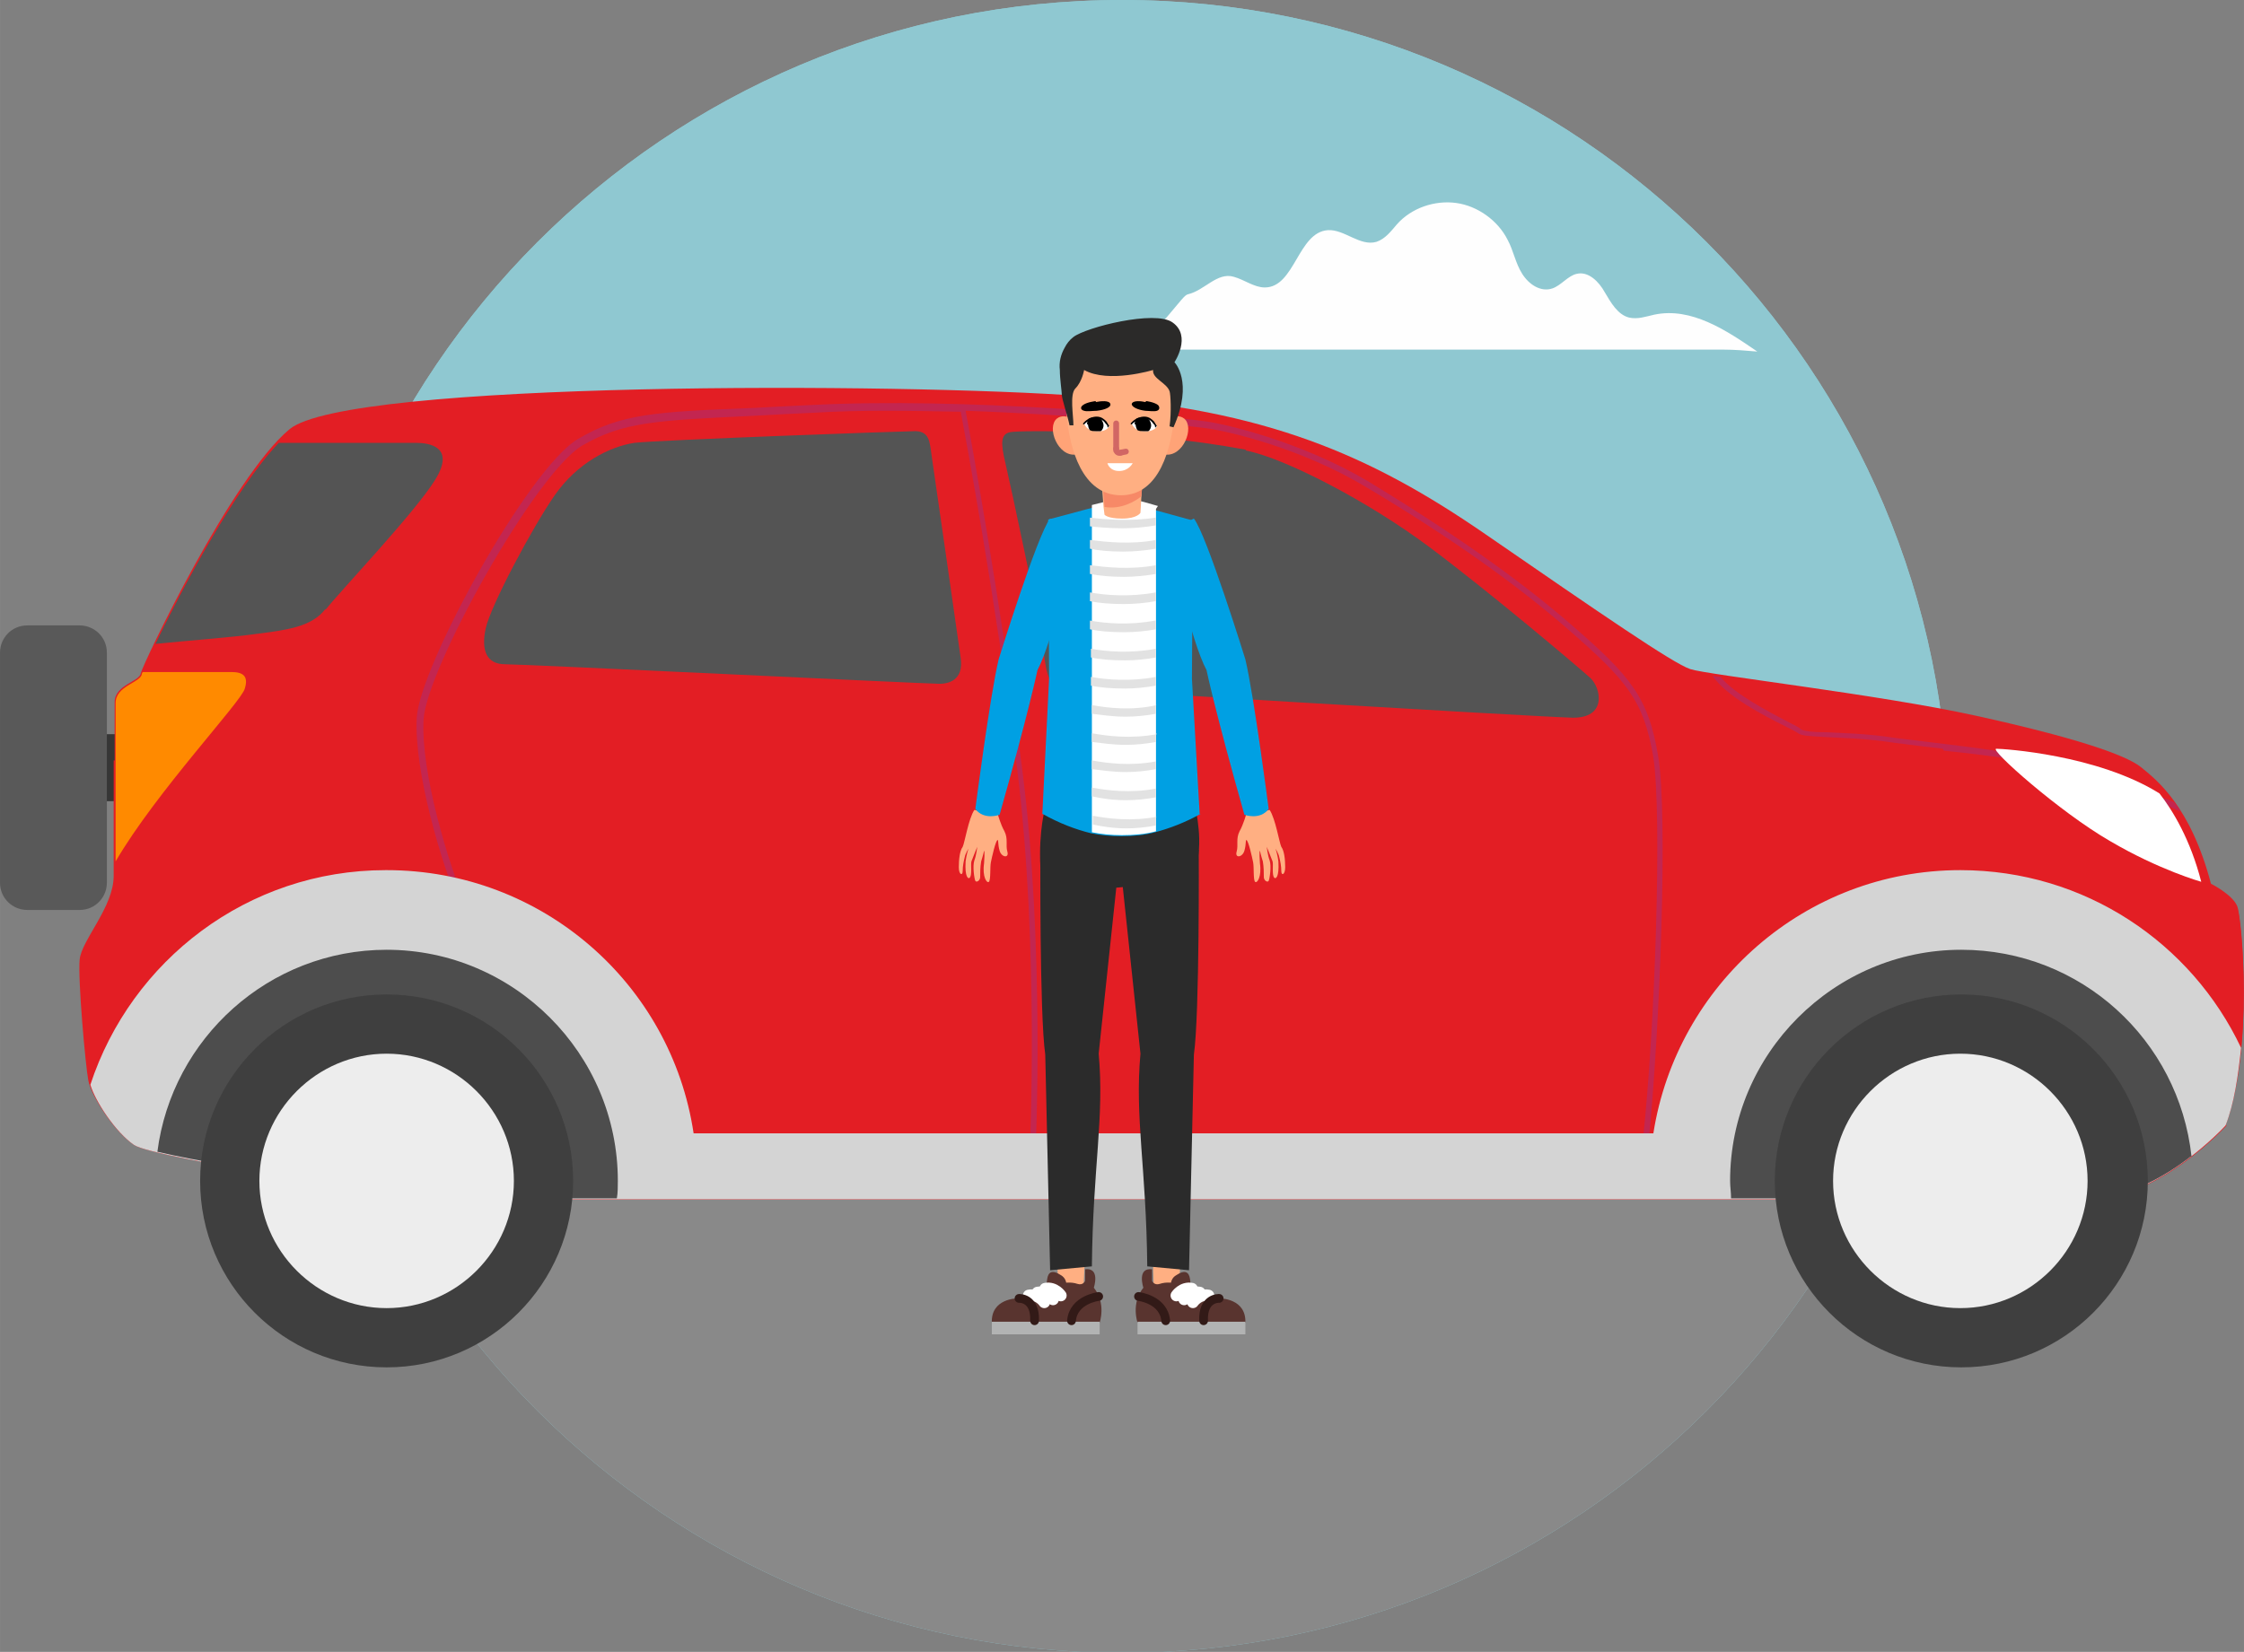 <?xml version="1.0" encoding="UTF-8"?>
<!DOCTYPE svg PUBLIC "-//W3C//DTD SVG 1.1//EN" "http://www.w3.org/Graphics/SVG/1.1/DTD/svg11.dtd">
<!-- Creator: CorelDRAW X6 -->
<svg xmlns="http://www.w3.org/2000/svg" xml:space="preserve" width="67.902mm" height="50mm" version="1.1" style="shape-rendering:geometricPrecision; text-rendering:geometricPrecision; image-rendering:optimizeQuality; fill-rule:evenodd; clip-rule:evenodd"
viewBox="0 0 2310 1701"
 xmlns:xlink="http://www.w3.org/1999/xlink">
 <rect x="0" y="0" width="2310" height="1701" fill="#808080" stroke="none"/>
 <defs>
  <style type="text/css">
   <![CDATA[
    .str4 {stroke:#D16664;stroke-width:5.964;stroke-linecap:round;stroke-linejoin:round}
    .str0 {stroke:#898989;stroke-width:6.804}
    .str1 {stroke:#8FC8D1;stroke-width:6.804}
    .str3 {stroke:#321A17;stroke-width:9.002;stroke-linecap:round;stroke-linejoin:round}
    .str2 {stroke:white;stroke-width:12.002;stroke-linecap:round;stroke-linejoin:round}
    .fil2 {fill:none}
    .fil18 {fill:none;fill-rule:nonzero}
    .fil1 {fill:#898989}
    .fil26 {fill:black}
    .fil0 {fill:#8FC8D1}
    .fil25 {fill:white}
    .fil20 {fill:#00A0E3;fill-rule:nonzero}
    .fil24 {fill:#2B2A29;fill-rule:nonzero}
    .fil17 {fill:#B2B3B3;fill-rule:nonzero}
    .fil6 {fill:#E31E24;fill-rule:nonzero}
    .fil3 {fill:#FEFEFE;fill-rule:nonzero}
    .fil19 {fill:#2B2B2B;fill-rule:nonzero}
    .fil4 {fill:#363636;fill-rule:nonzero}
    .fil10 {fill:#3F3F3F;fill-rule:nonzero}
    .fil9 {fill:#4D4D4D;fill-rule:nonzero}
    .fil14 {fill:#545454;fill-rule:nonzero}
    .fil16 {fill:#59342F;fill-rule:nonzero}
    .fil5 {fill:#595959;fill-rule:nonzero}
    .fil7 {fill:#C32650;fill-rule:nonzero}
    .fil8 {fill:#D4D4D4;fill-rule:nonzero}
    .fil21 {fill:#E2E2E2;fill-rule:nonzero}
    .fil11 {fill:#EDEDED;fill-rule:nonzero}
    .fil22 {fill:#F78967;fill-rule:nonzero}
    .fil13 {fill:#FF8A00;fill-rule:nonzero}
    .fil23 {fill:#FFA377;fill-rule:nonzero}
    .fil15 {fill:#FFAF82;fill-rule:nonzero}
    .fil12 {fill:white;fill-rule:nonzero}
   ]]>
  </style>
    <clipPath id="id0">
     <path d="M1155 0c470,0 851,381 851,851 0,470 -381,851 -851,851 -470,0 -851,-381 -851,-851 0,-470 381,-851 851,-851z"/>
    </clipPath>
 </defs>
 <g id="Layer_x0020_1">
  <g id="_2136780288">
   <path class="fil0" d="M1155 0c470,0 851,381 851,851 0,470 -381,851 -851,851 -470,0 -851,-381 -851,-851 0,-470 381,-851 851,-851z"/>
   <g style="clip-path:url(#id0)">
    <g>
     <rect class="fil1 str0" x="40" y="1163" width="2279" height="587"/>
     <rect class="fil0 str1" x="40" y="-158" width="2279" height="1321"/>
    </g>
   </g>
   <path class="fil2" d="M1155 0c470,0 851,381 851,851 0,470 -381,851 -851,851 -470,0 -851,-381 -851,-851 0,-470 381,-851 851,-851z"/>
   <path class="fil3" d="M1138 348c17,1 37,7 49,-6 24,-25 31,-38 36,-39 17,-4 30,-23 47,-18 11,3 21,11 32,11 31,0 34,-57 65,-59 17,-1 33,17 50,12 9,-3 15,-11 21,-18 15,-17 39,-25 61,-22 22,3 43,18 53,38 6,11 8,24 15,35 7,11 19,19 31,15 9,-3 16,-13 25,-15 12,-3 23,8 29,19 6,10 13,23 25,26 9,2 17,-1 26,-3 38,-8 74,16 106,38 -12,-1 -23,-2 -35,-2l-663 0c20,-12 -5,-13 28,-11z"/>
   <g>
    <polygon class="fil4" points="162,825 44,825 44,756 162,756 "/>
    <path class="fil5" d="M0 909c0,16 13,28 28,28l54 0c16,0 28,-13 28,-28l0 -237c0,-16 -13,-28 -28,-28l-54 0c-16,0 -28,13 -28,28l0 237z"/>
    <path class="fil6" d="M2292 1159c0,0 -69,76 -142,76 -73,0 -1585,0 -1651,0 -66,0 -339,-42 -360,-56 -21,-14 -44,-51 -47,-66 -3,-15 -11,-105 -9,-125 2,-20 35,-54 35,-86 0,-32 0,-161 0,-179 0,-18 26,-21 27,-30 2,-9 93,-201 153,-251 60,-50 631,-48 818,-34 187,14 294,60 413,142 119,82 193,133 211,139 18,6 194,26 294,48 100,22 154,40 170,53 16,13 51,40 72,120 0,0 22,11 27,23 5,12 17,147 -12,224z"/>
    <path class="fil6" d="M2302 933c0,1 1,1 1,2 5,12 17,147 -12,224 0,0 -69,76 -142,76 -73,0 -1585,0 -1651,0 -66,0 -339,-42 -360,-56 -21,-14 -44,-51 -47,-66 -3,-15 -11,-105 -9,-125 2,-20 35,-54 35,-86 0,-19 0,-74 0,-119l2184 149z"/>
    <g>
     <path class="fil7" d="M474 935c-20,-46 -48,-142 -45,-196 3,-53 115,-257 166,-287 44,-26 79,-28 182,-32 18,-1 37,-2 59,-3 156,-8 362,11 406,17 21,3 98,21 167,62 84,51 154,100 207,146 64,55 81,77 91,137 10,60 2,278 -10,398l-6 -1c13,-119 20,-337 11,-396 -10,-59 -27,-79 -89,-133 -53,-46 -122,-95 -206,-145 -68,-41 -143,-58 -165,-61 -30,-4 -135,-14 -248,-18 5,26 36,196 58,367 24,185 14,395 14,397l-6 0c0,-2 10,-211 -13,-396 -22,-174 -54,-346 -58,-367 -51,-1 -103,-2 -151,1 -22,1 -42,2 -59,3 -103,5 -137,6 -180,31 -49,30 -160,230 -163,282 -3,53 25,148 45,194l-5 2z"/>
     <path class="fil7" d="M2000 771c-17,-2 -34,-4 -49,-6 -32,-5 -56,-5 -71,-6 -16,-1 -25,-1 -29,-4 -1,-1 -7,-4 -13,-7 -22,-11 -61,-31 -75,-52 3,0 5,1 8,1 15,18 50,36 69,46 8,4 12,6 14,8 3,2 12,3 26,3 16,1 40,1 72,6 16,2 32,4 49,6 49,6 105,13 157,30 36,12 63,23 80,30 2,3 5,6 7,10 -16,-8 -45,-20 -88,-34 -51,-17 -107,-24 -156,-29z"/>
    </g>
    <path class="fil8" d="M398 896c160,0 293,117 316,271l988 0c24,-153 156,-271 316,-271 128,0 238,75 289,183 -3,29 -7,57 -16,80 0,0 -69,76 -142,76 -23,0 -190,0 -410,0 -14,0 -27,0 -41,0l-981 0c-13,0 -26,0 -38,0 -100,0 -168,0 -181,0 -66,0 -339,-42 -360,-56 -19,-13 -40,-45 -45,-62 42,-128 162,-221 304,-221z"/>
    <g>
     <path class="fil9" d="M2255 1191c-27,21 -66,43 -105,43 -21,0 -169,0 -368,0 0,-6 -1,-12 -1,-18 0,-131 107,-238 238,-238 123,0 224,93 237,213z"/>
     <path class="fil9" d="M162 1186c15,-117 115,-208 236,-208 131,0 238,107 238,238 0,6 0,12 -1,18 -76,0 -126,0 -136,0 -57,0 -265,-31 -337,-48z"/>
    </g>
    <path class="fil10" d="M1827 1216c0,106 86,192 192,192 106,0 192,-86 192,-192 0,-106 -86,-192 -192,-192 -106,0 -192,86 -192,192z"/>
    <path class="fil11" d="M1887 1216c0,72 59,131 131,131 72,0 131,-59 131,-131 0,-72 -59,-131 -131,-131 -72,0 -131,59 -131,131z"/>
    <path class="fil10" d="M206 1216c0,106 86,192 192,192 106,0 192,-86 192,-192 0,-106 -86,-192 -192,-192 -106,0 -192,86 -192,192z"/>
    <path class="fil11" d="M267 1216c0,72 59,131 131,131 72,0 131,-59 131,-131 0,-72 -59,-131 -131,-131 -72,0 -131,59 -131,131z"/>
    <path class="fil12" d="M2055 771c7,0 104,6 168,46 14,18 32,48 43,91 0,0 -43,-12 -94,-42 -52,-30 -125,-95 -117,-95z"/>
    <path class="fil13" d="M119 724c0,-18 26,-21 27,-30 0,0 0,-1 1,-2 29,0 82,0 91,0 12,0 18,4 14,17 -3,13 -91,106 -133,178 0,-46 0,-147 0,-163z"/>
    <path class="fil14" d="M1283 464c40,8 125,52 188,99 63,47 155,125 166,135 11,10 18,42 -19,41 -37,-1 -509,-29 -525,-31 -16,-2 -16,-20 -20,-45 -3,-25 -33,-165 -38,-186 -5,-21 -5,-30 5,-32 10,-2 129,-3 242,18z"/>
    <path class="fil14" d="M941 444c-11,0 -262,9 -288,12 -26,4 -59,21 -82,54 -23,33 -66,114 -71,137 -5,23 1,37 20,37 20,0 431,20 444,20 13,1 28,-4 25,-26 -3,-22 -28,-195 -30,-209 -2,-14 -2,-26 -19,-25z"/>
    <path class="fil14" d="M335 627c-14,19 -42,22 -73,26 -21,3 -72,7 -102,10 26,-54 82,-160 127,-207 35,0 130,0 141,0 14,0 41,4 20,38 -21,34 -99,116 -113,134z"/>
   </g>
   <g>
    <g>
     <polygon class="fil15" points="1188,1335 1185,1246 1216,1246 1214,1334 "/>
     <g>
      <g>
       <path class="fil16" d="M1206 1330c0,0 -4,-12 5,-17 9,-6 13,-3 14,4 1,7 1,11 1,11l-20 2z"/>
       <path class="fil16" d="M1220 1323c0,0 20,14 36,14 0,0 27,0 26,25l-111 0c0,0 -7,-20 6,-36 0,0 -7,-21 9,-19l0 12c0,0 2,5 8,3 6,-2 14,-2 25,2z"/>
      </g>
      <polygon class="fil17" points="1282,1374 1171,1374 1171,1361 1282,1361 "/>
      <path class="fil18 str2" d="M1211 1334c0,0 6,-9 16,-7"/>
      <path class="fil18 str2" d="M1219 1338c0,0 6,-9 16,-7"/>
      <path class="fil18 str2" d="M1228 1341c0,0 6,-9 16,-7"/>
      <path class="fil18 str3" d="M1172 1335c0,0 26,3 28,25"/>
      <path class="fil18 str3" d="M1255 1337c0,0 -17,-1 -16,23"/>
     </g>
    </g>
    <g>
     <polygon class="fil15" points="1115,1335 1119,1246 1088,1246 1089,1334 "/>
     <g>
      <g>
       <path class="fil16" d="M1097 1330c0,0 4,-12 -5,-17 -9,-6 -13,-3 -14,4 -1,7 -1,11 -1,11l20 2z"/>
       <path class="fil16" d="M1083 1323c0,0 -20,14 -36,14 0,0 -27,0 -26,25l111 0c0,0 7,-20 -6,-36 0,0 7,-21 -9,-19l0 12c0,0 -2,5 -8,3 -6,-2 -14,-2 -25,2z"/>
      </g>
      <polygon class="fil17" points="1021,1374 1132,1374 1132,1361 1021,1361 "/>
      <path class="fil18 str2" d="M1092 1334c0,0 -6,-9 -16,-7"/>
      <path class="fil18 str2" d="M1084 1338c0,0 -6,-9 -16,-7"/>
      <path class="fil18 str2" d="M1075 1341c0,0 -6,-9 -16,-7"/>
      <path class="fil18 str3" d="M1131 1335c0,0 -26,3 -28,25"/>
      <path class="fil18 str3" d="M1049 1337c0,0 17,-1 16,23"/>
     </g>
    </g>
    <path class="fil19" d="M1071 893c-2,-37 5,-64 6,-63 58,-4 152,-6 152,-6 0,0 0,1 0,1 0,0 9,33 4,59 -57,35 -110,42 -162,9z"/>
    <path class="fil19" d="M1071 875c0,0 -1,169 5,211l5 222 43 -4c1,-102 13,-153 7,-219l21 -198c0,0 -37,-13 -81,-12z"/>
    <g>
     <g>
      <path class="fil20" d="M1236 838c-16,9 -32,15 -47,19 -11,3 -23,4 -35,4 -11,0 -21,-1 -31,-3 -16,-4 -32,-10 -50,-20l7 -140 -1 -163 41 -11 12 -3c7,-2 14,-3 21,-3 7,0 14,1 21,3l14 4 40 11 -1 163 8 140z"/>
     </g>
    </g>
    <g>
     <path class="fil12" d="M1190 524l0 332c-11,3 -23,4 -35,4 -11,0 -21,-1 -31,-3l0 -8 0 -9 0 -20 0 -9 0 -20 0 -9 0 -20 0 -9 0 -20 0 -9 0 -20 0 -9 0 -20 0 -9 0 -20 0 -9 0 -20 0 -9 0 -20 0 -9 0 -20 0 -9 0 -20 0 -9 0 -1 12 -3c7,-2 14,-3 21,-3 7,0 14,1 21,3l14 4 0 0z"/>
     <g>
      <g>
       <path class="fil21" d="M1190 533l0 8c-12,2 -24,3 -34,3 -13,0 -25,-1 -34,-2l0 -9c16,2 42,4 68,0l0 0z"/>
      </g>
      <g>
       <path class="fil21" d="M1190 557l0 8c-12,2 -23,3 -34,3 -13,0 -25,-1 -34,-3l0 -9c16,2 42,5 68,0z"/>
      </g>
      <g>
       <path class="fil21" d="M1190 582l0 9c-12,2 -23,3 -33,3 -13,0 -25,-1 -35,-3l0 -9c16,2 41,5 68,0z"/>
      </g>
      <g>
       <path class="fil21" d="M1190 610l0 9c-11,2 -23,3 -33,3 -14,0 -26,-1 -35,-3l0 -9c16,3 41,5 68,0z"/>
      </g>
      <g>
       <path class="fil21" d="M1190 639l0 9c-11,2 -22,3 -33,3 -14,0 -26,-1 -35,-3l0 -9c16,3 41,5 67,0z"/>
      </g>
      <g>
       <path class="fil21" d="M1190 668l0 9c-11,2 -22,3 -32,3 -14,0 -26,-1 -35,-3l0 -9c16,3 41,5 67,0z"/>
      </g>
      <g>
       <path class="fil21" d="M1190 697l0 9c-11,2 -22,3 -32,3 -14,0 -26,-1 -35,-3l0 -9c16,3 41,5 67,0z"/>
      </g>
      <g>
       <path class="fil21" d="M1190 726l0 9c-11,2 -22,3 -31,3 -14,0 -26,-2 -35,-3l0 -9c16,3 41,6 67,0z"/>
      </g>
      <g>
       <path class="fil21" d="M1190 755l0 9c-11,2 -21,3 -31,3 -14,0 -26,-2 -35,-3l0 -9c16,3 40,6 67,1z"/>
      </g>
      <g>
       <path class="fil21" d="M1190 783l0 9c-11,2 -21,3 -31,3 -14,0 -26,-2 -35,-3l0 -9c16,3 40,6 66,1z"/>
      </g>
      <g>
       <path class="fil21" d="M1190 812l0 9c-11,2 -21,3 -31,3 -14,0 -26,-2 -35,-4l0 -9c16,3 40,6 66,1z"/>
      </g>
      <g>
       <path class="fil21" d="M1190 841l0 9c-11,2 -21,3 -30,3 -14,0 -26,-2 -35,-4l0 -9c16,3 40,6 66,1z"/>
      </g>
     </g>
    </g>
    <g>
     <g>
      <path class="fil15" d="M1027 838c0,0 3,11 7,18 4,8 1,14 3,21 2,7 -6,6 -8,-1 -2,-7 -1,-11 -2,-11 -2,0 -6,18 -7,23 -1,5 0,18 -2,20 -2,2 -7,-5 -5,-19 1,-13 0,-13 0,-13 0,0 -1,5 -3,11 -1,6 -1,12 -1,16 0,4 -4,6 -5,4 -1,-2 -3,-15 -1,-21 2,-5 3,-14 3,-14 0,0 -5,12 -6,15 -1,3 1,15 -2,17 -1,1 -5,0 -4,-17 0,0 1,-8 3,-13 0,0 -3,4 -4,9 -1,4 -2,9 -2,14 0,5 -4,4 -4,-4 0,-8 1,-17 4,-21 2,-4 6,-29 12,-38l23 5z"/>
     </g>
    </g>
    <g>
     <path class="fil20" d="M1103 571c0,0 -19,89 -35,119 0,0 -9,43 -39,149 0,0 -16,6 -25,-6 0,0 15,-116 24,-154 0,0 40,-129 53,-145 0,0 21,8 23,36z"/>
    </g>
    <g>
     <g>
      <path class="fil15" d="M1283 838c0,0 -3,11 -7,18 -4,8 -1,14 -3,21 -2,7 6,6 8,-1 2,-7 1,-11 2,-11 2,0 6,18 7,23 1,5 0,18 2,20 2,2 7,-5 5,-19 -1,-13 0,-13 0,-13 0,0 1,5 3,11 1,6 1,12 1,16 0,4 4,6 5,4 1,-2 3,-15 1,-21 -2,-5 -3,-14 -3,-14 0,0 5,12 6,15 1,3 -1,15 2,17 1,1 5,0 4,-17 0,0 -1,-8 -3,-13 0,0 3,4 4,9 1,4 2,9 2,14 0,5 4,4 4,-4 0,-8 -1,-17 -4,-21 -2,-4 -6,-29 -12,-38l-23 5z"/>
     </g>
    </g>
    <g>
     <path class="fil20" d="M1207 571c0,0 19,89 35,119 0,0 9,43 39,149 0,0 16,6 25,-6 0,0 -15,-116 -24,-154 0,0 -40,-129 -53,-145 0,0 -21,8 -23,36z"/>
    </g>
    <g>
     <g>
      <path class="fil15" d="M1176 497l-1 14 -1 17c0,0 -3,6 -19,6 -15,0 -18,-4 -18,-4l-1 -8 -2 -25 41 0z"/>
     </g>
     <g>
      <path class="fil22" d="M1176 497l-1 14c-6,5 -21,14 -38,11l-2 -25 41 0z"/>
     </g>
    </g>
    <g>
     <g>
      <path class="fil23" d="M1109 435c0,0 -12,-11 -21,-4 -11,9 1,40 20,37l1 -33z"/>
     </g>
    </g>
    <g>
     <g>
      <path class="fil23" d="M1198 435c0,0 12,-11 21,-4 11,9 -1,40 -20,37l-1 -33z"/>
     </g>
    </g>
    <path class="fil15" d="M1154 510c-40,0 -53,-48 -56,-83 -3,-32 22,-61 54,-61 0,0 1,0 1,0 1,0 1,0 2,0 32,0 57,28 54,60 -3,35 -15,84 -55,84z"/>
    <path class="fil24" d="M1207 332c20,14 2,41 2,41 0,0 20,20 -1,67l-4 -1c2,-15 1,-33 0,-36 -3,-9 -18,-13 -17,-22 0,0 -46,14 -71,0 0,0 -2,12 -9,19 -6,6 -2,28 -2,38l-4 0c-2,-10 -8,-27 -8,-32 0,-3 -2,-16 -2,-25 -1,-8 1,-16 5,-23 2,-4 5,-8 9,-11 13,-10 84,-28 102,-15z"/>
    <g>
     <g>
      <path class="fil25" d="M1142 439c0,0 -4,-9 -12,-9 -9,0 -14,6 -14,6 0,0 2,8 13,8 10,1 13,-5 13,-5z"/>
      <path class="fil26" d="M1120 437c0,2 1,5 2,6 2,1 4,1 6,1 2,0 4,0 5,0 2,-1 3,-4 3,-6 0,-2 -1,-4 -2,-6 -2,-1 -3,-2 -6,-2 -3,0 -5,0 -7,1 -1,1 -2,3 -2,6z"/>
      <path class="fil26" d="M1142 439c0,0 -1,-2 -3,-5 -2,-2 -5,-5 -10,-5l0 0c-9,0 -14,7 -14,7l0 1 1 0 0 0c1,-1 6,-6 13,-6l0 0c4,0 7,2 9,5 1,1 2,2 2,3 0,0 0,1 0,1l0 0c0,0 0,0 1,0 0,0 0,0 0,-1z"/>
     </g>
     <g>
      <path class="fil25" d="M1191 439c0,0 -4,-9 -12,-9 -9,0 -14,6 -14,6 0,0 2,8 13,8 10,1 13,-5 13,-5z"/>
      <path class="fil26" d="M1169 437c0,2 1,5 2,6 2,1 4,1 6,1 2,0 4,0 5,0 2,-1 3,-4 3,-6 0,-2 -1,-4 -2,-6 -2,-1 -3,-2 -6,-2 -3,0 -5,0 -7,1 -1,1 -2,3 -2,6z"/>
      <path class="fil26" d="M1191 439c0,0 -1,-2 -3,-5 -2,-2 -5,-5 -10,-5l0 0c-9,0 -14,7 -14,7l0 1 1 0 0 0c1,-1 6,-6 13,-6l0 0c4,0 7,2 9,5 1,1 2,2 2,3 0,0 0,1 0,1l0 0c0,0 0,0 1,0 0,0 0,0 0,-1z"/>
     </g>
    </g>
    <g>
     <path class="fil26" d="M1128 413c0,0 -9,1 -13,4 -3,2 -3,5 1,6 3,1 9,0 13,0 9,-1 15,-4 14,-7 -1,-4 -10,-3 -15,-2z"/>
     <path class="fil26" d="M1180 413c0,0 8,1 12,4 2,2 2,5 -1,6 -3,1 -9,0 -12,0 -8,-1 -14,-4 -14,-7 1,-4 10,-3 14,-2z"/>
    </g>
    <path class="fil12" d="M1140 477l26 0c0,0 -4,8 -14,8 -10,0 -12,-8 -12,-8z"/>
    <g>
     <line class="fil18 str4" x1="1149" y1="436" x2="1149" y2= "462" />
     <path class="fil18 str4" d="M1149 462c0,1 0,1 0,2 1,2 3,3 5,2"/>
     <line class="fil18 str4" x1="1154" y1="466" x2="1159" y2= "465" />
    </g>
    <path class="fil19" d="M1234 875c0,0 1,169 -5,211l-5 222 -43 -4c-1,-102 -13,-153 -7,-219l-21 -198c0,0 37,-13 81,-12z"/>
   </g>
  </g>
 </g>
</svg>
